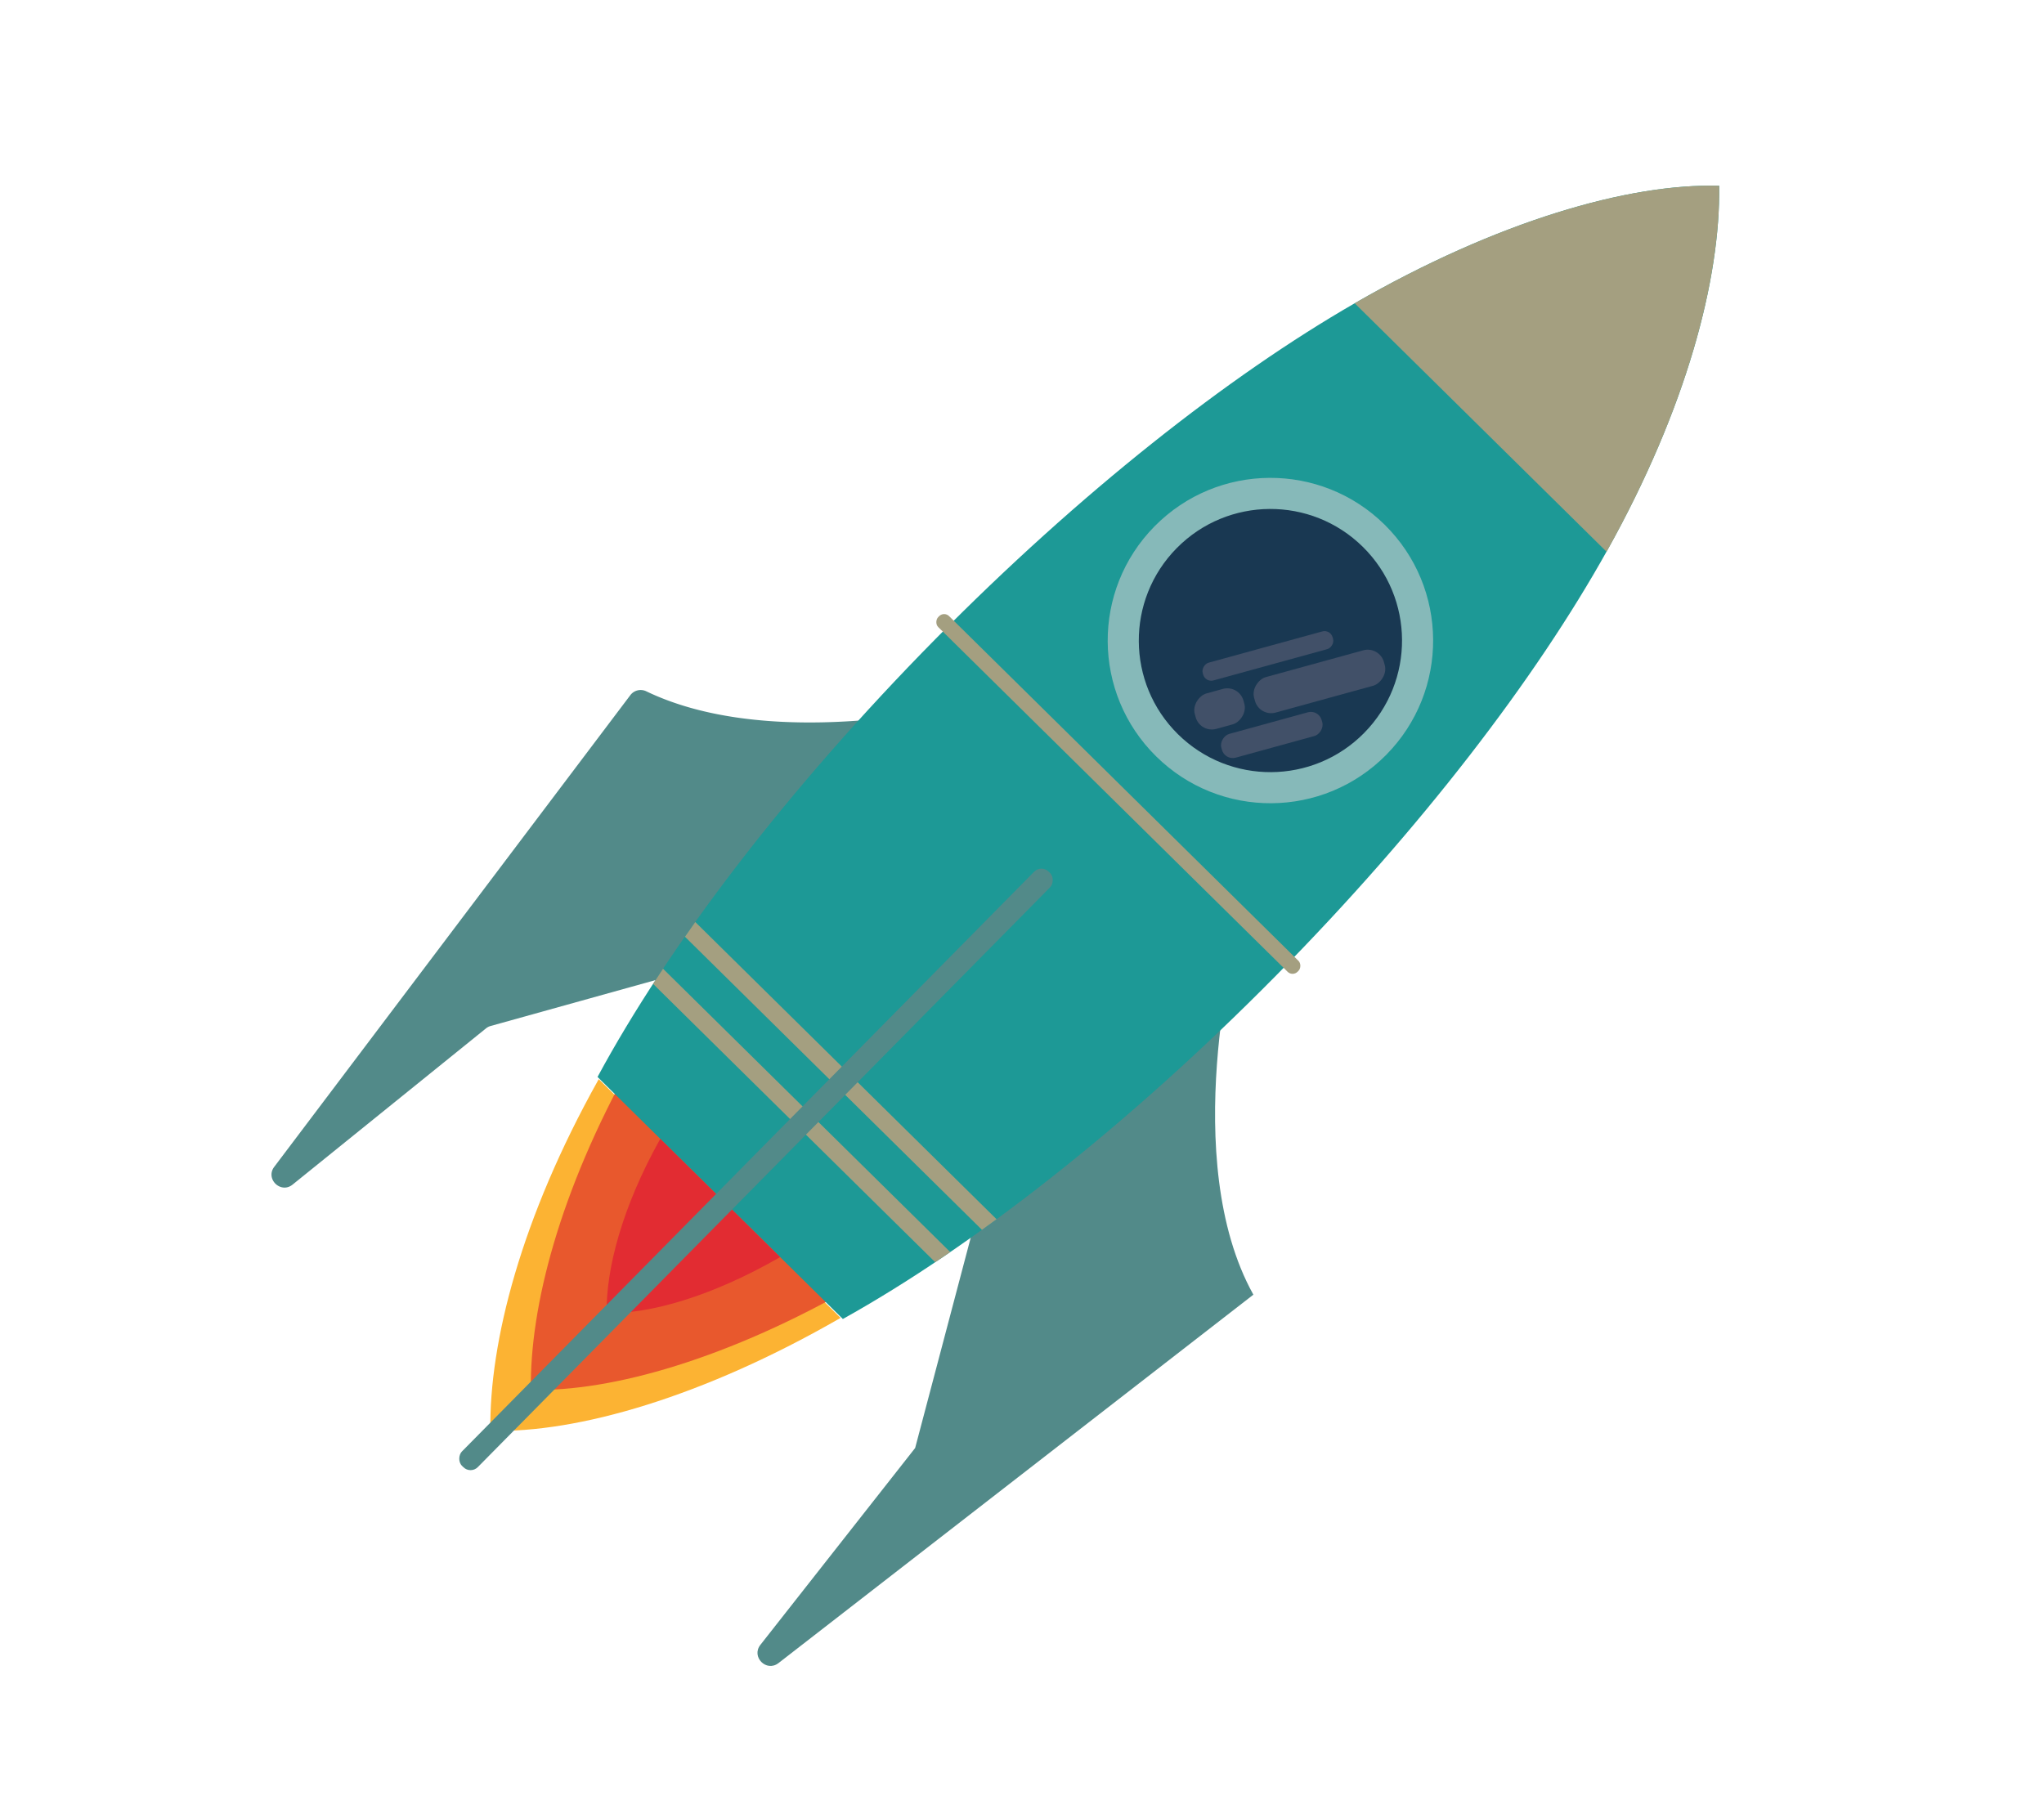 <svg id="Layer_1" data-name="Layer 1" xmlns="http://www.w3.org/2000/svg" viewBox="0 0 792 704.54"><defs><style>.cls-1{fill:#fcb333;}.cls-2{fill:#e8582d;}.cls-3{fill:#528a89;}.cls-4{fill:#1d9996;}.cls-5{fill:#86b9b9;}.cls-6{fill:#193852;}.cls-7{fill:#a49f80;}.cls-8{fill:#e22c32;}.cls-9{fill:#415068;}</style></defs><title>Hack Days #2</title><path class="cls-1" d="M232,418.23l-0.24.42C202,471.93,189.54,520,190,554.5c33.69,0.94,82.62-13.17,135.7-43.75h0Z"/><path class="cls-2" d="M244.75,411.71l-0.22.39c-27.64,49.62-39.29,94.34-38.83,126.52,31.38,0.87,77-12.27,126.38-40.74h0Z"/><path class="cls-3" d="M374.95,273.19c-24.15,5.15-83.24,14.58-124.54-5.28a5,5,0,0,0-6.15,1.47l-138,182.83c-3.54,4.69,2.54,10.57,7.11,6.88l74.95-60.55a5,5,0,0,1,1.79-.92l145.69-40.56a5,5,0,0,0,3-2.37l41.53-74.2A5,5,0,0,0,374.95,273.19Z"/><path class="cls-3" d="M479.25,362.75s-22.73,86.57,6.4,139l-184,142.77c-4.69,3.64-10.7-2.42-7-7.08l59.95-76.27L394,412Z"/><path class="cls-4" d="M666.14,72c-35.06-1-86,13.71-141.23,45.53-49,28.23-106.46,73.4-162.38,130.06-58.07,58.85-103.72,119.22-131,169.78l95.06,93.8c50.19-27.95,109.94-74.4,168-133.25,56.08-56.83,100.58-115.07,128.13-164.54C653.63,157.93,666.65,108,666.14,72Z"/><circle class="cls-5" cx="492.25" cy="248.22" r="63.05" transform="translate(-30.18 424.27) rotate(-45.38)"/><circle class="cls-6" cx="492.25" cy="248.22" r="51" transform="translate(-30.18 424.27) rotate(-45.38)"/><path class="cls-7" d="M622.5,213.82l0.25-.44C653.63,157.93,666.65,108,666.14,72c-35.06-1-86,13.71-141.23,45.53h0Z"/><path class="cls-8" d="M255.84,441.35l-0.12.21c-14.7,26.39-20.9,50.18-20.66,67.3,16.69,0.46,40.93-6.52,67.22-21.67h0Z"/><path class="cls-7" d="M269.4,357.32q-2,2.87-4,5.71L380.48,476.61q2.82-2,5.66-4.1Z"/><path class="cls-7" d="M253.05,381.3L362.37,489.17q2.9-1.94,5.82-3.94L256.91,375.43Q255,378.38,253.05,381.3Z"/><rect class="cls-7" x="335.53" y="304.7" width="195.65" height="5.98" rx="2.73" ry="2.73" transform="translate(341 -215.7) rotate(44.62)"/><rect class="cls-9" x="504.14" y="238.01" width="14.26" height="52.17" rx="6.5" ry="6.5" transform="translate(630.29 -298.91) rotate(74.62)"/><rect class="cls-9" x="465.45" y="264.96" width="14.26" height="19.57" rx="6.5" ry="6.5" transform="translate(612.12 -253.79) rotate(74.62)"/><rect class="cls-9" x="487.74" y="228.11" width="7.13" height="52.2" rx="3.25" ry="3.25" transform="translate(606.08 -286.93) rotate(74.62)"/><rect class="cls-9" x="488.04" y="264.68" width="9.54" height="40.32" rx="4.35" ry="4.35" transform="translate(636.73 -265.87) rotate(74.62)"/><rect class="cls-3" x="288.64" y="291.42" width="8.64" height="323.57" rx="3.94" ry="3.94" transform="translate(402.74 -75.16) rotate(44.62)"/></svg>